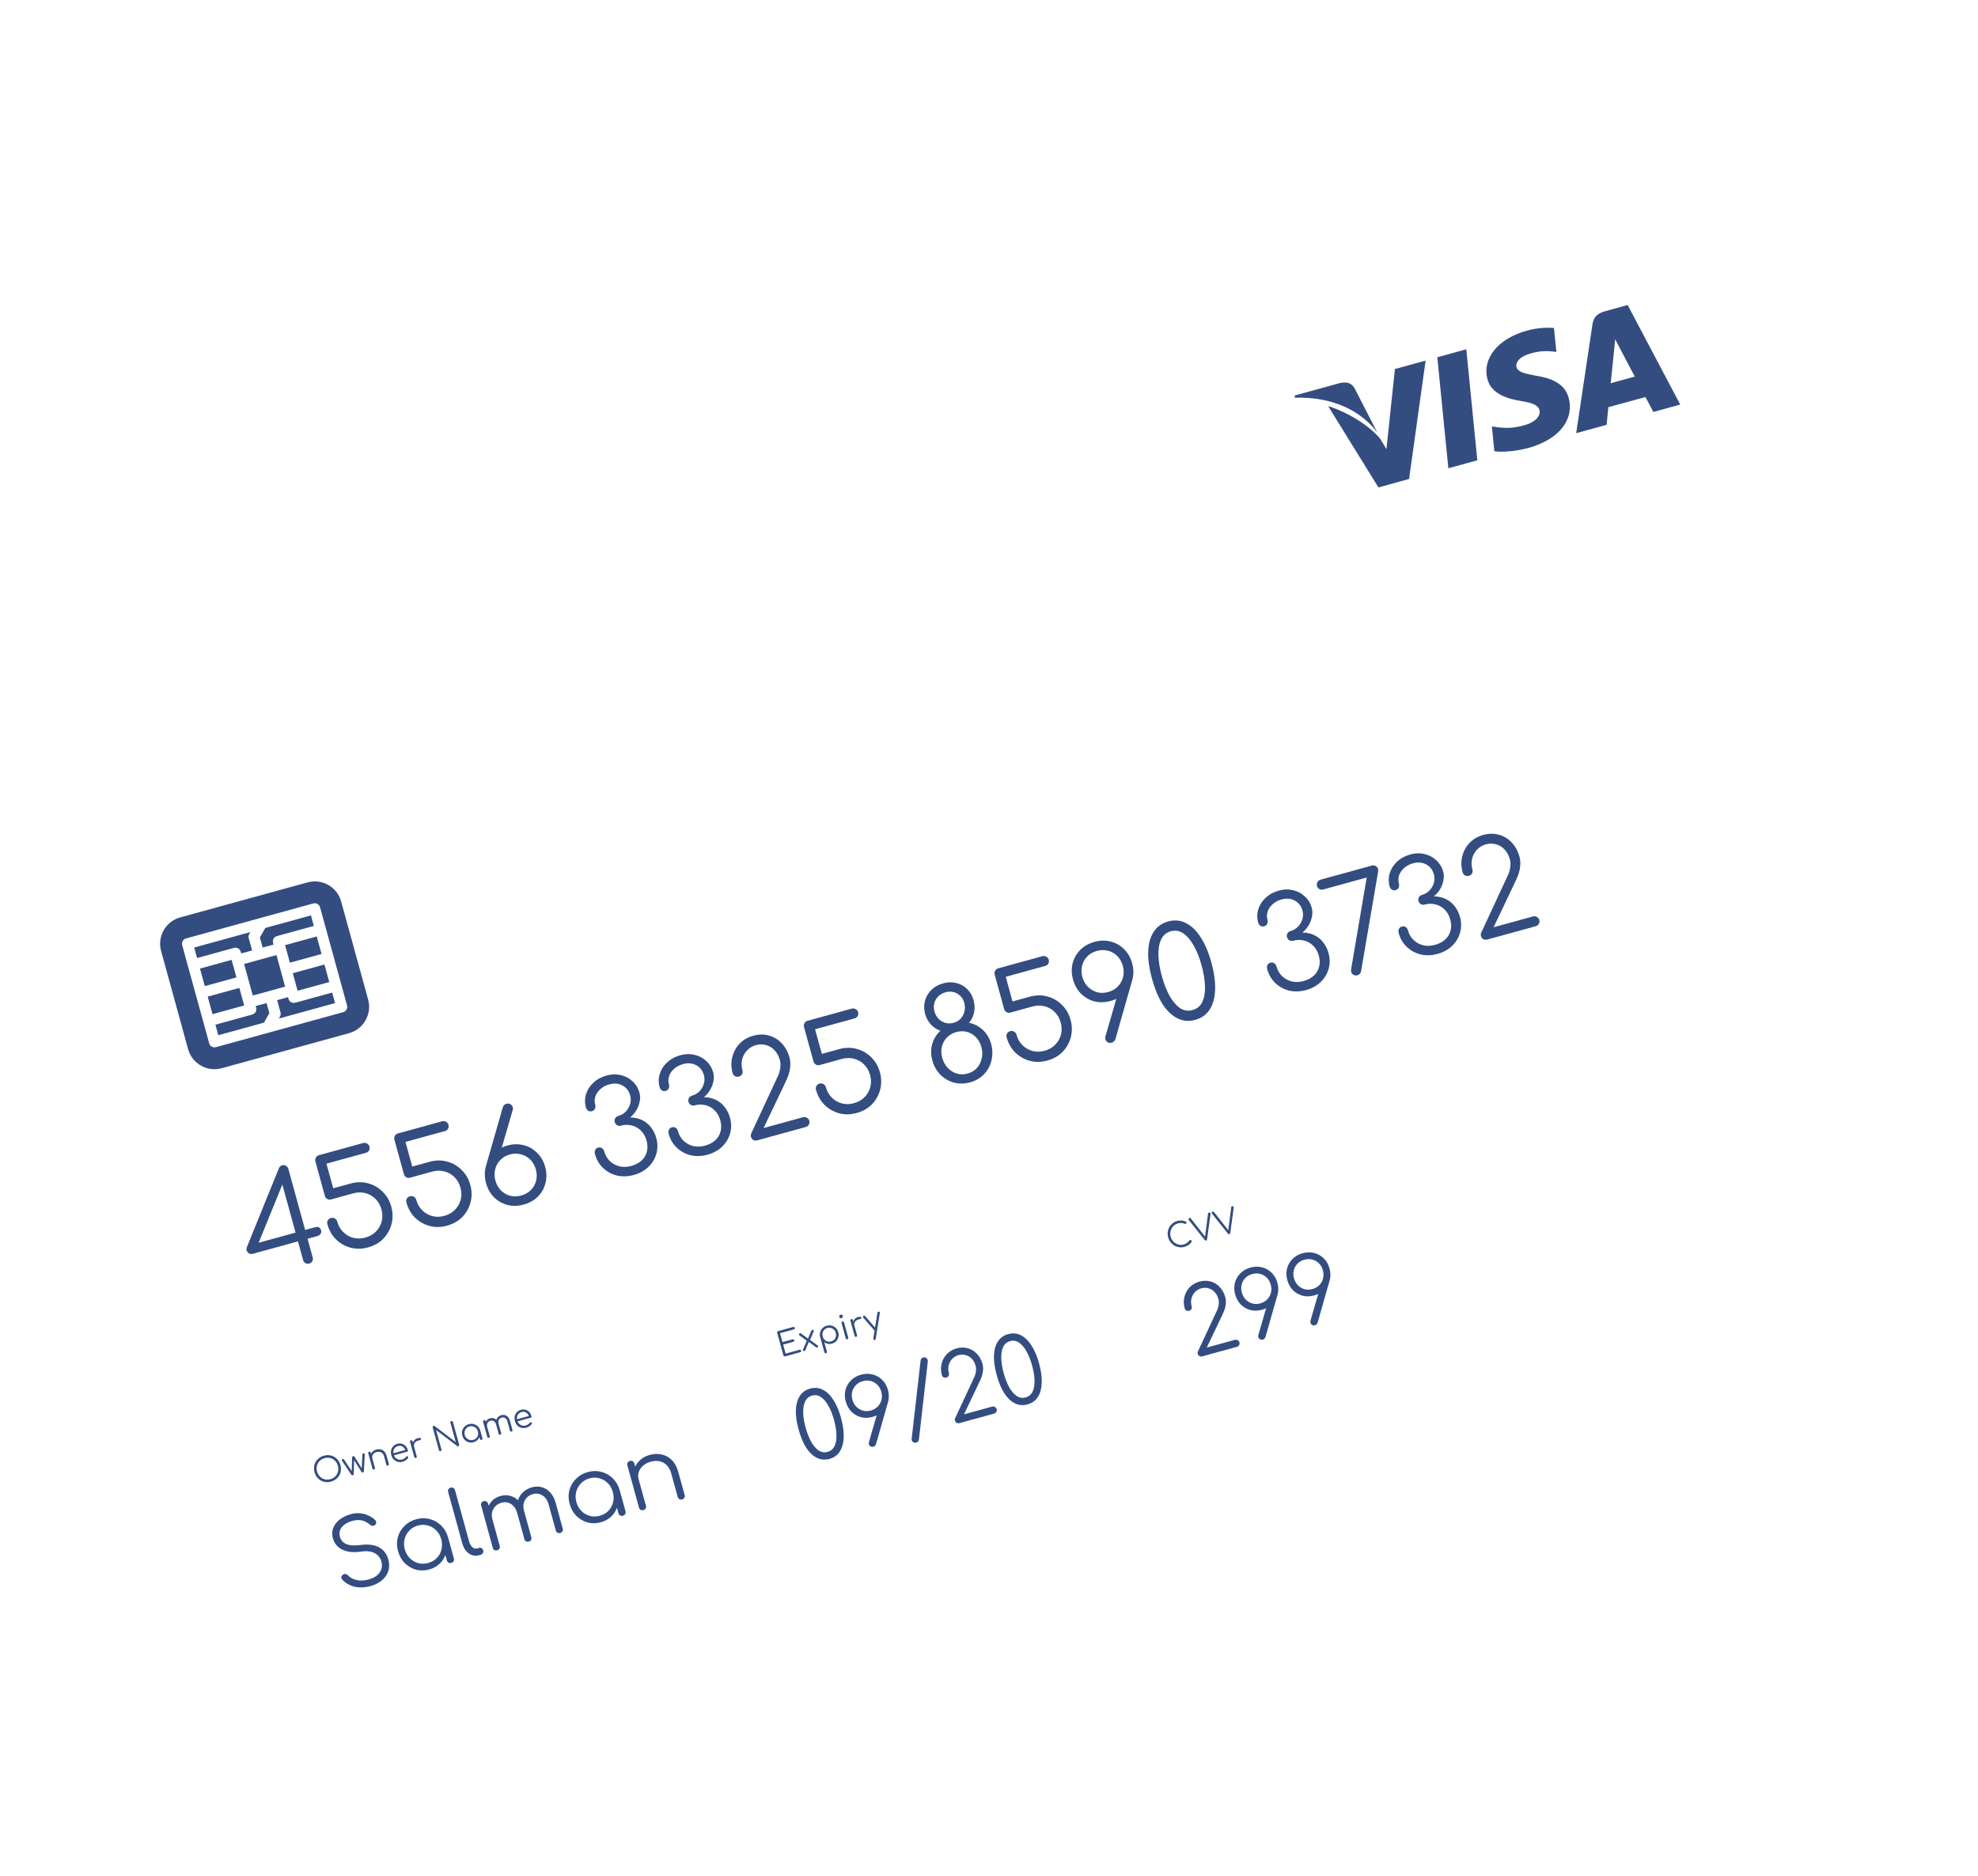 <svg width="349" height="331" viewBox="0 0 349 331" fill="none" xmlns="http://www.w3.org/2000/svg">
<g filter="url(#filter0_d_667_69)">
<path d="M-9.639 126.789C-12.6 116.025 -6.25 104.893 4.543 101.924L290.125 23.375C300.918 20.407 312.068 26.726 315.029 37.49L360.165 201.595C363.126 212.359 356.777 223.491 345.984 226.46L60.401 305.009C49.608 307.977 38.458 301.658 35.498 290.894L-9.639 126.789Z" fill="white"/>
<path d="M253.599 61.031L255.548 80.619L260.66 79.213L258.714 59.624L253.599 61.031Z" fill="#334D81"/>
<path d="M246.121 63.11L244.623 77.246L243.559 75.467C241.933 73.417 238.213 70.855 234.343 69.659L243.213 84.001L248.621 82.504L251.536 61.616L246.121 63.11Z" fill="#334D81"/>
<path d="M239.007 66.507C238.396 65.449 237.442 65.346 236.361 65.6L228.435 67.78L228.471 68.17C235.05 67.966 240.121 70.439 243.004 74.297L239.007 66.507Z" fill="#334D81"/>
<path d="M270.062 60.36C271.728 59.874 273.04 59.905 274.086 60.024L274.607 60.113L274.183 55.868C273.066 55.768 271.367 55.798 269.387 56.343C264.335 57.732 261.472 61.249 262.445 64.893C263.151 67.589 266.133 68.383 268.32 68.745C270.565 69.115 271.393 69.515 271.61 70.337C271.938 71.594 270.524 72.601 269.055 73.005C267.007 73.568 265.842 73.585 263.971 73.349L263.23 73.231L263.663 77.617C265.003 77.811 267.335 77.653 269.633 77.046C275.008 75.568 277.81 72.1 276.779 68.204C276.216 66.072 274.406 64.825 271.085 64.307C269.058 63.93 267.806 63.654 267.575 62.775C267.361 61.998 268.061 60.911 270.062 60.36Z" fill="#334D81"/>
<path d="M287.182 51.816L283.232 52.903C282.005 53.24 281.184 53.824 280.98 55.192L278.105 74.425L283.474 72.949C283.474 72.949 283.716 70.402 283.775 69.843C284.363 69.681 289.582 68.254 290.325 68.05C290.657 68.661 291.719 70.681 291.719 70.681L296.462 69.376L287.182 51.816ZM284.194 65.609C284.319 64.419 284.792 59.82 284.792 59.82C284.779 59.879 284.912 58.623 284.982 57.846L285.77 59.365C285.77 59.365 287.979 63.562 288.441 64.441L284.194 65.609Z" fill="#334D81"/>
<path d="M54.54 220.945C54.317 221.006 54.102 220.977 53.894 220.86C53.687 220.742 53.548 220.557 53.479 220.306L52.576 217.024L44.615 219.213C44.378 219.279 44.157 219.26 43.954 219.157C43.761 219.035 43.621 218.875 43.534 218.676C43.462 218.473 43.469 218.264 43.554 218.05L49.2 204.14C49.246 204.016 49.312 203.91 49.4 203.823C49.498 203.716 49.636 203.638 49.814 203.59C50.051 203.524 50.268 203.56 50.465 203.697C50.673 203.814 50.812 203.999 50.881 204.25L53.839 215.006L55.596 214.523C55.833 214.458 56.05 214.462 56.245 214.535C56.441 214.609 56.579 214.793 56.66 215.089C56.713 215.281 56.681 215.481 56.562 215.689C56.44 215.881 56.26 216.01 56.023 216.076L54.266 216.559L55.169 219.841C55.238 220.092 55.214 220.322 55.095 220.529C54.977 220.737 54.792 220.875 54.54 220.945ZM45.305 218.069L44.811 217.49L52.149 215.471L49.532 205.957L50.105 206.3L45.305 218.069Z" fill="#334D81"/>
<path d="M64.939 218.084C63.872 218.378 62.848 218.397 61.869 218.141C60.886 217.871 60.026 217.384 59.29 216.68C58.565 215.957 58.056 215.063 57.764 213.999C57.694 213.747 57.719 213.518 57.837 213.31C57.956 213.103 58.133 212.966 58.371 212.901C58.623 212.832 58.853 212.856 59.06 212.974C59.283 213.088 59.429 213.27 59.498 213.521C59.702 214.261 60.055 214.879 60.559 215.377C61.062 215.874 61.65 216.214 62.322 216.395C63.008 216.572 63.722 216.558 64.463 216.354C65.204 216.15 65.825 215.797 66.324 215.294C66.824 214.791 67.163 214.196 67.341 213.511C67.519 212.826 67.507 212.114 67.303 211.375C67.1 210.635 66.747 210.017 66.243 209.519C65.739 209.022 65.144 208.684 64.458 208.507C63.771 208.331 63.057 208.344 62.316 208.548L58.425 209.618C58.172 209.688 57.943 209.663 57.735 209.546C57.523 209.413 57.385 209.228 57.319 208.992L55.648 202.915C55.583 202.679 55.61 202.457 55.728 202.249C55.842 202.027 56.025 201.881 56.277 201.812L64.083 199.665C64.32 199.6 64.544 199.633 64.756 199.766C64.979 199.88 65.123 200.055 65.188 200.291C65.253 200.528 65.228 200.757 65.114 200.98C64.996 201.187 64.811 201.325 64.559 201.395L57.598 203.309L58.794 207.656L61.84 206.818C62.923 206.52 63.955 206.507 64.939 206.777C65.918 207.032 66.77 207.522 67.495 208.245C68.231 208.949 68.745 209.833 69.038 210.898C69.331 211.962 69.343 212.992 69.075 213.989C68.817 214.966 68.335 215.822 67.629 216.557C66.918 217.278 66.021 217.787 64.939 218.084Z" fill="#334D81"/>
<path d="M78.881 214.249C77.814 214.543 76.79 214.562 75.811 214.307C74.828 214.036 73.968 213.549 73.232 212.845C72.507 212.122 71.998 211.228 71.706 210.164C71.636 209.912 71.661 209.683 71.779 209.476C71.898 209.268 72.075 209.132 72.313 209.067C72.565 208.997 72.795 209.021 73.002 209.139C73.225 209.253 73.371 209.435 73.44 209.687C73.643 210.426 73.997 211.044 74.501 211.542C75.004 212.04 75.592 212.379 76.263 212.56C76.95 212.737 77.664 212.724 78.405 212.52C79.146 212.316 79.767 211.962 80.266 211.459C80.766 210.956 81.105 210.362 81.283 209.677C81.461 208.991 81.449 208.279 81.245 207.54C81.042 206.801 80.689 206.182 80.185 205.685C79.681 205.187 79.086 204.85 78.4 204.673C77.713 204.496 76.999 204.509 76.258 204.713L72.366 205.784C72.114 205.853 71.885 205.829 71.677 205.711C71.465 205.578 71.326 205.394 71.261 205.157L69.59 199.081C69.525 198.844 69.552 198.622 69.67 198.414C69.784 198.192 69.967 198.046 70.219 197.977L78.025 195.83C78.262 195.765 78.486 195.799 78.698 195.931C78.921 196.045 79.065 196.22 79.13 196.457C79.195 196.693 79.17 196.923 79.056 197.145C78.938 197.352 78.752 197.491 78.501 197.56L71.54 199.474L72.736 203.821L75.782 202.983C76.865 202.686 77.897 202.672 78.88 202.942C79.86 203.198 80.712 203.687 81.437 204.41C82.173 205.114 82.687 205.998 82.98 207.063C83.273 208.127 83.285 209.158 83.017 210.154C82.759 211.131 82.277 211.987 81.571 212.722C80.86 213.443 79.963 213.952 78.881 214.249Z" fill="#334D81"/>
<path d="M92.423 210.525C91.415 210.802 90.457 210.827 89.549 210.6C88.637 210.357 87.844 209.908 87.168 209.251C86.508 208.589 86.04 207.756 85.763 206.751C85.491 205.76 85.469 204.812 85.698 203.906C85.938 202.981 86.39 202.189 87.054 201.529C87.714 200.855 88.547 200.379 89.556 200.101C90.549 199.828 91.501 199.813 92.413 200.055C93.321 200.282 94.107 200.734 94.771 201.41C95.447 202.067 95.92 202.891 96.193 203.882C96.469 204.887 96.486 205.845 96.241 206.755C96.012 207.661 95.568 208.451 94.908 209.126C94.244 209.785 93.416 210.252 92.423 210.525ZM91.961 208.934C92.643 208.747 93.208 208.424 93.656 207.967C94.12 207.506 94.432 206.959 94.593 206.326C94.753 205.693 94.738 205.029 94.547 204.335C94.356 203.64 94.029 203.061 93.568 202.6C93.106 202.139 92.558 201.828 91.924 201.669C91.301 201.49 90.648 201.495 89.966 201.682C89.284 201.87 88.721 202.2 88.277 202.672C87.829 203.129 87.524 203.674 87.364 204.307C87.203 204.939 87.218 205.603 87.409 206.298C87.6 206.993 87.927 207.571 88.388 208.032C88.85 208.494 89.391 208.806 90.01 208.97C90.629 209.134 91.279 209.122 91.961 208.934ZM85.682 203.934L88.698 193.419C88.806 193.056 89.022 192.829 89.349 192.739C89.571 192.678 89.782 192.692 89.982 192.78C90.181 192.868 90.325 193.012 90.411 193.211C90.513 193.405 90.53 193.615 90.465 193.84L88.436 200.815L85.682 203.934Z" fill="#334D81"/>
<path d="M111.846 205.302C110.808 205.587 109.813 205.622 108.861 205.407C107.919 205.173 107.104 204.73 106.414 204.076C105.724 203.423 105.243 202.601 104.97 201.611C104.901 201.359 104.916 201.125 105.016 200.907C105.115 200.688 105.291 200.545 105.543 200.475C105.795 200.406 106.019 200.44 106.217 200.576C106.414 200.713 106.547 200.907 106.616 201.158C106.803 201.838 107.135 202.407 107.611 202.864C108.084 203.307 108.647 203.613 109.299 203.784C109.963 203.935 110.643 203.915 111.34 203.723C112.496 203.405 113.313 202.839 113.791 202.024C114.264 201.194 114.36 200.269 114.08 199.248C113.88 198.524 113.552 197.938 113.094 197.492C112.632 197.03 112.094 196.725 111.479 196.576C110.86 196.413 110.217 196.422 109.55 196.606C109.312 196.671 109.09 196.645 108.882 196.527C108.674 196.409 108.536 196.225 108.467 195.973C108.402 195.737 108.428 195.515 108.547 195.307C108.665 195.1 108.843 194.964 109.08 194.898C109.599 194.756 110.039 194.499 110.399 194.13C110.771 193.741 111.031 193.296 111.18 192.794C111.329 192.292 111.332 191.782 111.19 191.264C110.975 190.481 110.529 189.904 109.853 189.533C109.173 189.148 108.388 189.077 107.498 189.322C106.876 189.493 106.354 189.772 105.934 190.158C105.51 190.529 105.214 190.96 105.046 191.451C104.889 191.924 104.882 192.419 105.024 192.936C105.093 193.188 105.071 193.425 104.956 193.647C104.853 193.85 104.683 193.985 104.445 194.05C104.193 194.119 103.971 194.093 103.778 193.971C103.581 193.834 103.45 193.648 103.385 193.411C103.161 192.598 103.167 191.809 103.403 191.044C103.65 190.261 104.086 189.584 104.711 189.015C105.332 188.431 106.116 188.008 107.065 187.747C107.925 187.511 108.749 187.491 109.537 187.688C110.335 187.866 111.026 188.232 111.609 188.788C112.203 189.324 112.612 189.999 112.836 190.812C112.974 191.315 112.982 191.837 112.86 192.38C112.753 192.918 112.552 193.434 112.258 193.929C111.959 194.409 111.601 194.817 111.184 195.155C112.001 195.168 112.724 195.335 113.354 195.655C113.985 195.975 114.504 196.412 114.912 196.968C115.316 197.509 115.609 198.112 115.792 198.777C116.06 199.753 116.063 200.691 115.8 201.59C115.548 202.471 115.075 203.245 114.382 203.912C113.684 204.566 112.839 205.029 111.846 205.302Z" fill="#334D81"/>
<path d="M124.854 201.724C123.816 202.009 122.821 202.045 121.869 201.829C120.927 201.595 120.112 201.152 119.422 200.499C118.732 199.845 118.251 199.024 117.978 198.033C117.909 197.782 117.924 197.547 118.024 197.329C118.123 197.11 118.299 196.967 118.551 196.897C118.803 196.828 119.028 196.862 119.225 196.998C119.422 197.135 119.555 197.329 119.624 197.58C119.811 198.26 120.143 198.829 120.619 199.287C121.092 199.729 121.655 200.036 122.307 200.206C122.971 200.357 123.651 200.337 124.348 200.146C125.504 199.827 126.321 199.261 126.799 198.446C127.272 197.616 127.368 196.691 127.088 195.671C126.889 194.946 126.56 194.361 126.102 193.914C125.641 193.452 125.102 193.147 124.487 192.998C123.868 192.835 123.225 192.845 122.558 193.028C122.321 193.093 122.098 193.067 121.89 192.949C121.682 192.831 121.544 192.647 121.475 192.396C121.41 192.159 121.436 191.937 121.555 191.73C121.673 191.522 121.851 191.386 122.088 191.32C122.607 191.178 123.047 190.922 123.408 190.552C123.779 190.163 124.039 189.718 124.188 189.216C124.337 188.714 124.34 188.204 124.198 187.687C123.983 186.903 123.537 186.326 122.861 185.955C122.181 185.57 121.396 185.499 120.506 185.744C119.884 185.915 119.362 186.194 118.942 186.58C118.518 186.951 118.222 187.382 118.054 187.874C117.897 188.346 117.89 188.841 118.032 189.359C118.101 189.61 118.079 189.847 117.965 190.069C117.861 190.272 117.691 190.407 117.453 190.472C117.201 190.541 116.979 190.515 116.786 190.393C116.589 190.257 116.458 190.07 116.393 189.833C116.169 189.02 116.175 188.231 116.412 187.467C116.658 186.683 117.094 186.007 117.719 185.437C118.34 184.853 119.125 184.43 120.073 184.169C120.933 183.933 121.757 183.913 122.545 184.11C123.343 184.288 124.034 184.654 124.617 185.21C125.211 185.746 125.62 186.421 125.844 187.234C125.982 187.737 125.99 188.259 125.868 188.802C125.761 189.34 125.56 189.856 125.266 190.351C124.967 190.831 124.609 191.239 124.192 191.577C125.009 191.591 125.732 191.757 126.363 192.077C126.993 192.397 127.512 192.834 127.92 193.39C128.324 193.931 128.617 194.534 128.8 195.2C129.068 196.175 129.071 197.113 128.808 198.012C128.556 198.893 128.083 199.667 127.39 200.335C126.693 200.988 125.847 201.451 124.854 201.724Z" fill="#334D81"/>
<path d="M133.606 199.197C133.369 199.263 133.139 199.238 132.917 199.125C132.709 199.007 132.57 198.822 132.501 198.571C132.44 198.349 132.467 198.127 132.581 197.905L137.135 188.112C137.396 187.611 137.571 187.086 137.659 186.537C137.743 185.973 137.726 185.477 137.608 185.048C137.417 184.353 137.107 183.778 136.679 183.323C136.266 182.864 135.767 182.556 135.181 182.399C134.607 182.223 134.001 182.223 133.363 182.399C132.741 182.57 132.214 182.889 131.785 183.357C131.366 183.807 131.082 184.338 130.932 184.952C130.797 185.562 130.821 186.199 131.004 186.864C131.069 187.101 131.042 187.323 130.924 187.53C130.805 187.738 130.62 187.876 130.368 187.946C130.131 188.011 129.901 187.987 129.678 187.873C129.47 187.755 129.334 187.578 129.269 187.341C128.997 186.351 128.975 185.403 129.204 184.497C129.433 183.591 129.863 182.805 130.493 182.138C131.138 181.468 131.942 181 132.906 180.735C133.869 180.47 134.783 180.457 135.646 180.697C136.524 180.933 137.278 181.385 137.909 182.055C138.554 182.72 139.018 183.563 139.298 184.583C139.432 185.071 139.479 185.559 139.438 186.047C139.412 186.532 139.322 187.018 139.169 187.505C139.012 187.978 138.826 188.434 138.613 188.875L134.732 197.027L141.692 195.113C141.929 195.047 142.154 195.081 142.366 195.214C142.592 195.342 142.736 195.517 142.797 195.739C142.866 195.99 142.834 196.222 142.701 196.433C142.583 196.641 142.405 196.777 142.168 196.843L133.606 199.197Z" fill="#334D81"/>
<path d="M151.153 194.371C150.086 194.665 149.062 194.684 148.083 194.428C147.1 194.158 146.24 193.671 145.504 192.967C144.779 192.244 144.27 191.35 143.977 190.286C143.908 190.034 143.933 189.805 144.051 189.597C144.17 189.39 144.347 189.253 144.585 189.188C144.837 189.119 145.067 189.143 145.274 189.261C145.497 189.375 145.643 189.557 145.712 189.808C145.915 190.548 146.269 191.166 146.772 191.664C147.276 192.161 147.864 192.501 148.535 192.682C149.222 192.859 149.936 192.845 150.677 192.641C151.418 192.437 152.039 192.084 152.538 191.581C153.038 191.078 153.377 190.483 153.555 189.798C153.733 189.113 153.721 188.401 153.517 187.662C153.314 186.922 152.961 186.304 152.457 185.806C151.953 185.309 151.358 184.971 150.672 184.794C149.985 184.617 149.271 184.631 148.53 184.835L144.638 185.905C144.386 185.975 144.156 185.95 143.949 185.833C143.737 185.7 143.598 185.515 143.533 185.279L141.862 179.202C141.797 178.966 141.823 178.744 141.942 178.536C142.056 178.314 142.239 178.168 142.491 178.099L150.297 175.952C150.534 175.887 150.758 175.92 150.97 176.053C151.193 176.167 151.337 176.342 151.402 176.578C151.467 176.815 151.442 177.044 151.328 177.266C151.21 177.474 151.024 177.612 150.772 177.682L143.812 179.596L145.008 183.943L148.054 183.105C149.136 182.807 150.169 182.794 151.152 183.064C152.132 183.319 152.984 183.809 153.709 184.532C154.445 185.236 154.959 186.12 155.252 187.185C155.545 188.249 155.557 189.279 155.289 190.276C155.031 191.253 154.549 192.109 153.843 192.844C153.132 193.565 152.235 194.073 151.153 194.371Z" fill="#334D81"/>
<path d="M171.167 188.962C170.174 189.235 169.221 189.25 168.31 189.008C167.394 188.751 166.596 188.287 165.917 187.615C165.253 186.939 164.782 186.098 164.506 185.093C164.237 184.117 164.22 183.183 164.453 182.292C164.701 181.397 165.157 180.619 165.821 179.96C166.485 179.3 167.313 178.834 168.306 178.56C169.3 178.287 170.25 178.264 171.158 178.492C172.066 178.719 172.847 179.156 173.504 179.803C174.16 180.449 174.622 181.26 174.891 182.236C175.152 183.246 175.163 184.213 174.923 185.138C174.698 186.058 174.258 186.863 173.602 187.552C172.957 188.223 172.146 188.693 171.167 188.962ZM170.74 187.409C171.392 187.23 171.933 186.906 172.363 186.438C172.788 185.955 173.072 185.392 173.214 184.749C173.37 184.101 173.351 183.423 173.156 182.713C172.969 182.033 172.654 181.468 172.211 181.017C171.764 180.552 171.239 180.235 170.634 180.067C170.03 179.899 169.394 179.907 168.727 180.091C168.06 180.274 167.51 180.593 167.076 181.046C166.643 181.499 166.346 182.042 166.185 182.675C166.035 183.288 166.053 183.935 166.24 184.615C166.435 185.325 166.759 185.92 167.21 186.4C167.661 186.881 168.192 187.219 168.805 187.417C169.428 187.595 170.073 187.593 170.74 187.409ZM168.685 179.935C167.869 180.16 167.084 180.177 166.33 179.987C165.577 179.796 164.927 179.434 164.381 178.9C163.836 178.367 163.451 177.693 163.228 176.88C163.012 176.096 163.002 175.336 163.198 174.598C163.394 173.86 163.767 173.217 164.318 172.668C164.868 172.119 165.551 171.732 166.367 171.508C167.178 171.269 167.96 171.245 168.714 171.435C169.464 171.61 170.114 171.972 170.664 172.521C171.209 173.055 171.584 173.723 171.789 174.525C172.013 175.338 172.019 176.116 171.809 176.858C171.613 177.595 171.24 178.239 170.689 178.788C170.153 179.333 169.485 179.715 168.685 179.935ZM168.276 178.45C168.765 178.315 169.17 178.076 169.49 177.734C169.821 177.372 170.049 176.952 170.172 176.473C170.291 175.979 170.28 175.473 170.137 174.956C170.014 174.449 169.781 174.036 169.438 173.717C169.106 173.379 168.709 173.154 168.248 173.042C167.786 172.93 167.304 172.944 166.8 173.083C166.044 173.291 165.483 173.715 165.117 174.357C164.762 174.979 164.679 175.662 164.867 176.405C165.068 177.193 165.493 177.784 166.144 178.177C166.794 178.571 167.505 178.662 168.276 178.45Z" fill="#334D81"/>
<path d="M184.792 185.119C183.724 185.412 182.701 185.432 181.722 185.176C180.738 184.906 179.879 184.419 179.143 183.714C178.418 182.992 177.909 182.098 177.616 181.033C177.547 180.782 177.572 180.553 177.69 180.345C177.808 180.138 177.986 180.001 178.223 179.936C178.475 179.867 178.705 179.891 178.913 180.009C179.136 180.122 179.281 180.305 179.351 180.556C179.554 181.295 179.907 181.914 180.411 182.411C180.915 182.909 181.502 183.248 182.174 183.429C182.861 183.606 183.575 183.593 184.316 183.389C185.057 183.185 185.677 182.832 186.177 182.329C186.676 181.825 187.015 181.231 187.194 180.546C187.372 179.861 187.359 179.149 187.156 178.409C186.953 177.67 186.599 177.052 186.096 176.554C185.592 176.056 184.997 175.719 184.31 175.542C183.624 175.365 182.91 175.379 182.169 175.583L178.277 176.653C178.025 176.722 177.795 176.698 177.587 176.58C177.375 176.448 177.237 176.263 177.172 176.027L175.501 169.95C175.435 169.713 175.462 169.491 175.58 169.284C175.695 169.062 175.878 168.916 176.13 168.846L183.935 166.7C184.172 166.634 184.397 166.668 184.609 166.801C184.832 166.914 184.975 167.089 185.04 167.326C185.105 167.563 185.081 167.792 184.967 168.014C184.848 168.222 184.663 168.36 184.411 168.429L177.451 170.344L178.646 174.691L181.693 173.853C182.775 173.555 183.808 173.541 184.791 173.812C185.77 174.067 186.622 174.556 187.348 175.279C188.083 175.983 188.598 176.868 188.891 177.932C189.183 178.997 189.196 180.027 188.927 181.023C188.67 182.001 188.188 182.857 187.481 183.592C186.77 184.312 185.874 184.821 184.792 185.119Z" fill="#334D81"/>
<path d="M193.096 164.18C194.104 163.903 195.064 163.885 195.976 164.127C196.884 164.355 197.668 164.799 198.328 165.46C199.003 166.118 199.479 166.949 199.755 167.954C200.028 168.945 200.044 169.903 199.804 170.827C199.575 171.733 199.13 172.523 198.471 173.198C197.807 173.858 196.971 174.326 195.963 174.603C194.955 174.881 193.997 174.906 193.089 174.678C192.192 174.432 191.406 173.98 190.731 173.323C190.067 172.647 189.598 171.813 189.326 170.823C189.049 169.817 189.026 168.862 189.255 167.956C189.499 167.046 189.946 166.263 190.594 165.608C191.254 164.933 192.088 164.457 193.096 164.18ZM193.535 165.777C192.853 165.964 192.288 166.287 191.84 166.744C191.392 167.201 191.087 167.746 190.926 168.379C190.765 169.012 190.78 169.675 190.972 170.37C191.163 171.065 191.489 171.643 191.951 172.105C192.413 172.566 192.955 172.886 193.578 173.065C194.197 173.228 194.848 173.216 195.53 173.029C196.212 172.841 196.777 172.519 197.225 172.061C197.684 171.585 197.994 171.031 198.155 170.398C198.316 169.766 198.301 169.102 198.11 168.407C197.919 167.712 197.592 167.134 197.13 166.672C196.669 166.211 196.121 165.9 195.487 165.741C194.868 165.577 194.217 165.589 193.535 165.777ZM199.814 170.777L196.82 181.286C196.698 181.653 196.481 181.88 196.17 181.965C195.933 182.031 195.714 182.019 195.515 181.931C195.33 181.839 195.187 181.695 195.085 181.5C194.999 181.302 194.986 181.082 195.048 180.843L197.06 173.896L199.814 170.777Z" fill="#334D81"/>
<path d="M210.877 177.944C209.78 178.246 208.743 178.157 207.767 177.678C206.79 177.2 205.917 176.374 205.148 175.202C204.39 174.011 203.761 172.506 203.26 170.688C202.768 168.899 202.544 167.299 202.586 165.888C202.643 164.472 202.969 163.309 203.564 162.398C204.158 161.487 205.004 160.881 206.101 160.579C207.228 160.269 208.274 160.363 209.24 160.861C210.217 161.339 211.085 162.174 211.843 163.365C212.616 164.552 213.246 166.033 213.734 167.807C214.23 169.611 214.45 171.22 214.393 172.635C214.346 174.032 214.028 175.193 213.437 176.119C212.857 177.026 212.004 177.634 210.877 177.944ZM210.402 176.214C211.202 175.994 211.781 175.517 212.137 174.783C212.489 174.034 212.647 173.1 212.61 171.981C212.573 170.862 212.37 169.629 212 168.284C211.634 166.953 211.175 165.807 210.624 164.846C210.083 163.865 209.47 163.143 208.784 162.68C208.098 162.216 207.363 162.093 206.577 162.309C205.791 162.525 205.222 163.007 204.87 163.756C204.529 164.486 204.369 165.413 204.391 166.536C204.428 167.655 204.629 168.88 204.995 170.211C205.369 171.571 205.827 172.741 206.367 173.722C206.919 174.683 207.53 175.398 208.201 175.865C208.882 176.314 209.616 176.43 210.402 176.214Z" fill="#334D81"/>
<path d="M230.46 172.677C229.423 172.962 228.428 172.998 227.476 172.782C226.534 172.548 225.718 172.105 225.028 171.452C224.339 170.798 223.857 169.977 223.585 168.986C223.516 168.735 223.531 168.5 223.63 168.282C223.73 168.063 223.906 167.92 224.158 167.85C224.41 167.781 224.634 167.815 224.831 167.951C225.028 168.088 225.161 168.282 225.23 168.533C225.417 169.213 225.749 169.782 226.226 170.24C226.698 170.682 227.261 170.989 227.914 171.159C228.578 171.31 229.258 171.29 229.955 171.099C231.111 170.781 231.928 170.214 232.405 169.399C232.879 168.569 232.975 167.644 232.694 166.624C232.495 165.899 232.167 165.314 231.709 164.867C231.247 164.406 230.709 164.1 230.094 163.951C229.475 163.788 228.831 163.798 228.164 163.981C227.927 164.046 227.705 164.02 227.497 163.902C227.289 163.785 227.151 163.6 227.081 163.349C227.016 163.112 227.043 162.89 227.161 162.683C227.28 162.475 227.457 162.339 227.695 162.273C228.214 162.131 228.653 161.875 229.014 161.505C229.386 161.117 229.646 160.671 229.795 160.169C229.944 159.667 229.947 159.157 229.805 158.64C229.589 157.856 229.143 157.279 228.467 156.908C227.787 156.523 227.002 156.452 226.113 156.697C225.49 156.868 224.969 157.147 224.549 157.533C224.125 157.904 223.829 158.335 223.661 158.827C223.504 159.299 223.496 159.794 223.639 160.312C223.708 160.563 223.685 160.8 223.571 161.022C223.468 161.226 223.297 161.36 223.06 161.425C222.808 161.494 222.585 161.468 222.393 161.346C222.195 161.21 222.064 161.023 221.999 160.786C221.776 159.973 221.782 159.184 222.018 158.42C222.265 157.636 222.701 156.96 223.326 156.39C223.946 155.806 224.731 155.383 225.68 155.122C226.54 154.886 227.364 154.866 228.151 155.063C228.95 155.241 229.64 155.607 230.224 156.163C230.818 156.699 231.227 157.374 231.45 158.187C231.589 158.69 231.597 159.212 231.475 159.755C231.368 160.293 231.167 160.809 230.872 161.304C230.574 161.784 230.216 162.192 229.798 162.53C230.615 162.544 231.339 162.71 231.969 163.03C232.599 163.35 233.118 163.787 233.526 164.343C233.93 164.884 234.224 165.487 234.407 166.153C234.675 167.128 234.678 168.066 234.415 168.965C234.163 169.846 233.69 170.62 232.997 171.288C232.299 171.941 231.454 172.404 230.46 172.677Z" fill="#334D81"/>
<path d="M239.501 170.071C239.264 170.136 239.034 170.112 238.811 169.998C238.604 169.881 238.465 169.696 238.396 169.445C238.376 169.371 238.368 169.285 238.373 169.189C238.379 169.092 238.395 168.976 238.421 168.841L241.144 152.825L233.494 154.929C233.242 154.998 233.005 154.976 232.782 154.863C232.571 154.73 232.432 154.545 232.367 154.309C232.302 154.072 232.329 153.85 232.447 153.643C232.576 153.416 232.767 153.269 233.019 153.199L242.069 150.71C242.307 150.645 242.531 150.678 242.743 150.811C242.951 150.929 243.087 151.106 243.152 151.342C243.173 151.416 243.18 151.502 243.175 151.599C243.166 151.681 243.156 151.763 243.147 151.845L240.145 169.369C240.072 169.739 239.857 169.973 239.501 170.071Z" fill="#334D81"/>
<path d="M253.653 166.298C252.616 166.583 251.621 166.618 250.669 166.403C249.727 166.169 248.911 165.725 248.221 165.072C247.532 164.419 247.05 163.597 246.778 162.607C246.709 162.355 246.724 162.121 246.823 161.902C246.923 161.684 247.099 161.541 247.351 161.471C247.603 161.402 247.827 161.436 248.024 161.572C248.221 161.709 248.354 161.903 248.423 162.154C248.611 162.834 248.942 163.403 249.419 163.86C249.892 164.303 250.454 164.609 251.107 164.78C251.771 164.931 252.451 164.911 253.148 164.719C254.304 164.401 255.121 163.835 255.598 163.02C256.072 162.19 256.168 161.265 255.887 160.244C255.688 159.52 255.36 158.934 254.902 158.488C254.44 158.026 253.902 157.721 253.287 157.572C252.668 157.409 252.024 157.418 251.357 157.602C251.12 157.667 250.898 157.641 250.69 157.523C250.482 157.405 250.344 157.221 250.274 156.969C250.209 156.733 250.236 156.511 250.354 156.303C250.473 156.096 250.65 155.959 250.888 155.894C251.407 155.752 251.846 155.495 252.207 155.126C252.579 154.737 252.839 154.292 252.988 153.79C253.137 153.288 253.14 152.778 252.998 152.26C252.782 151.477 252.336 150.9 251.66 150.529C250.98 150.143 250.196 150.073 249.306 150.318C248.683 150.489 248.162 150.768 247.742 151.153C247.318 151.525 247.022 151.956 246.854 152.447C246.697 152.92 246.69 153.415 246.832 153.932C246.901 154.184 246.878 154.421 246.764 154.643C246.661 154.846 246.49 154.981 246.253 155.046C246.001 155.115 245.779 155.089 245.586 154.967C245.389 154.83 245.257 154.644 245.192 154.407C244.969 153.594 244.975 152.805 245.211 152.04C245.458 151.257 245.894 150.58 246.519 150.011C247.139 149.427 247.924 149.004 248.873 148.743C249.733 148.507 250.557 148.487 251.344 148.684C252.143 148.862 252.834 149.228 253.417 149.783C254.011 150.32 254.42 150.995 254.643 151.808C254.782 152.31 254.79 152.833 254.668 153.375C254.561 153.914 254.36 154.43 254.065 154.925C253.767 155.404 253.409 155.813 252.991 156.151C253.808 156.164 254.532 156.331 255.162 156.651C255.792 156.971 256.311 157.408 256.719 157.964C257.123 158.505 257.417 159.108 257.6 159.773C257.868 160.749 257.871 161.687 257.608 162.586C257.356 163.466 256.883 164.241 256.19 164.908C255.492 165.561 254.647 166.025 253.653 166.298Z" fill="#334D81"/>
<path d="M262.406 163.771C262.169 163.836 261.939 163.812 261.716 163.698C261.508 163.581 261.37 163.396 261.301 163.145C261.24 162.923 261.266 162.701 261.381 162.479L265.935 152.686C266.196 152.185 266.37 151.66 266.458 151.111C266.543 150.547 266.526 150.05 266.408 149.622C266.217 148.927 265.907 148.352 265.479 147.897C265.066 147.438 264.566 147.13 263.981 146.973C263.406 146.797 262.8 146.797 262.163 146.972C261.54 147.144 261.014 147.463 260.585 147.931C260.166 148.38 259.882 148.912 259.732 149.526C259.596 150.135 259.62 150.773 259.803 151.438C259.868 151.675 259.842 151.897 259.723 152.104C259.605 152.312 259.42 152.45 259.168 152.519C258.93 152.585 258.701 152.561 258.478 152.447C258.27 152.329 258.134 152.152 258.069 151.915C257.796 150.925 257.774 149.976 258.004 149.07C258.233 148.165 258.663 147.378 259.293 146.712C259.937 146.042 260.742 145.574 261.705 145.309C262.669 145.044 263.582 145.031 264.446 145.271C265.324 145.507 266.078 145.959 266.709 146.629C267.354 147.294 267.817 148.137 268.098 149.157C268.232 149.645 268.278 150.133 268.237 150.621C268.211 151.106 268.122 151.591 267.969 152.079C267.811 152.551 267.626 153.008 267.412 153.448L263.531 161.601L270.492 159.686C270.729 159.621 270.953 159.655 271.165 159.787C271.392 159.916 271.536 160.091 271.597 160.313C271.666 160.564 271.634 160.796 271.501 161.007C271.382 161.215 271.205 161.351 270.967 161.416L262.406 163.771Z" fill="#334D81"/>
<path d="M65.379 277.84C64.701 278.026 64.045 278.105 63.41 278.075C62.783 278.031 62.208 277.888 61.686 277.646C61.164 277.403 60.726 277.075 60.373 276.661C60.242 276.515 60.194 276.364 60.231 276.206C60.275 276.035 60.385 275.897 60.561 275.791C60.698 275.708 60.845 275.685 61.003 275.721C61.171 275.754 61.313 275.834 61.428 275.962C61.671 276.224 61.98 276.435 62.353 276.593C62.727 276.752 63.145 276.841 63.606 276.862C64.065 276.872 64.548 276.808 65.056 276.668C65.618 276.513 66.091 276.287 66.475 275.988C66.857 275.678 67.122 275.316 67.27 274.9C67.425 274.471 67.433 274.003 67.294 273.497C67.116 272.852 66.726 272.363 66.121 272.03C65.517 271.696 64.689 271.606 63.638 271.759C62.358 271.952 61.285 271.838 60.417 271.418C59.547 270.987 58.988 270.323 58.742 269.425C58.564 268.781 58.58 268.174 58.788 267.606C59.007 267.035 59.383 266.539 59.917 266.12C60.448 265.69 61.105 265.367 61.889 265.151C62.471 264.991 63.027 264.941 63.556 265C64.081 265.048 64.561 265.177 64.995 265.388C65.436 265.584 65.817 265.831 66.139 266.129C66.291 266.269 66.368 266.424 66.369 266.594C66.381 266.761 66.324 266.908 66.199 267.033C66.061 267.15 65.9 267.206 65.716 267.2C65.542 267.191 65.393 267.124 65.267 266.999C65.042 266.8 64.778 266.629 64.477 266.484C64.183 266.327 63.849 266.231 63.475 266.197C63.101 266.164 62.675 266.207 62.195 266.328C61.359 266.558 60.736 266.923 60.326 267.421C59.914 267.91 59.8 268.492 59.986 269.168C60.085 269.527 60.272 269.833 60.547 270.087C60.819 270.33 61.202 270.503 61.697 270.605C62.2 270.694 62.837 270.69 63.607 270.591C64.983 270.417 66.074 270.555 66.881 271.003C67.696 271.438 68.239 272.152 68.512 273.144C68.669 273.715 68.703 274.251 68.613 274.752C68.534 275.251 68.346 275.706 68.049 276.117C67.759 276.515 67.382 276.863 66.918 277.161C66.463 277.456 65.951 277.683 65.379 277.84Z" fill="#334D81"/>
<path d="M75.731 274.907C74.915 275.132 74.133 275.143 73.382 274.94C72.629 274.727 71.97 274.34 71.406 273.78C70.852 273.216 70.46 272.518 70.231 271.683C69.999 270.838 69.981 270.031 70.18 269.261C70.388 268.488 70.774 267.819 71.337 267.256C71.896 266.681 72.594 266.279 73.431 266.049C74.268 265.819 75.068 265.809 75.832 266.019C76.604 266.216 77.272 266.594 77.836 267.155C78.411 267.712 78.82 268.412 79.062 269.254L78.675 269.77C78.884 270.53 78.892 271.266 78.701 271.978C78.517 272.676 78.167 273.289 77.652 273.817C77.144 274.331 76.504 274.695 75.731 274.907ZM75.553 273.764C76.167 273.595 76.673 273.302 77.071 272.886C77.48 272.467 77.754 271.971 77.893 271.399C78.039 270.814 78.027 270.209 77.855 269.586C77.681 268.953 77.383 268.427 76.96 268.009C76.548 267.589 76.06 267.303 75.494 267.151C74.936 266.987 74.35 266.989 73.736 267.158C73.132 267.324 72.628 267.622 72.222 268.051C71.813 268.471 71.534 268.968 71.385 269.543C71.236 270.118 71.248 270.722 71.422 271.356C71.594 271.979 71.892 272.504 72.317 272.933C72.74 273.35 73.234 273.635 73.799 273.786C74.365 273.937 74.949 273.93 75.553 273.764ZM79.632 273.749C79.452 273.799 79.29 273.787 79.144 273.713C78.996 273.629 78.897 273.497 78.847 273.318L78.102 270.609L78.06 269.274L79.062 269.254L80.086 272.977C80.136 273.156 80.118 273.32 80.034 273.468C79.946 273.606 79.812 273.7 79.632 273.749Z" fill="#334D81"/>
<path d="M84.505 272.409C84.081 272.525 83.668 272.514 83.266 272.375C82.873 272.233 82.525 271.982 82.221 271.623C81.928 271.26 81.707 270.81 81.559 270.271L79.076 261.242C79.026 261.062 79.04 260.905 79.117 260.771C79.201 260.622 79.334 260.524 79.514 260.474C79.694 260.424 79.853 260.443 79.99 260.53C80.136 260.604 80.234 260.73 80.283 260.91L82.766 269.939C82.891 270.393 83.083 270.738 83.341 270.974C83.611 271.207 83.888 271.284 84.174 271.205L84.571 271.096C84.73 271.052 84.873 271.075 85 271.165C85.124 271.245 85.211 271.374 85.261 271.554C85.31 271.733 85.282 271.9 85.176 272.054C85.078 272.195 84.923 272.294 84.712 272.352L84.505 272.409Z" fill="#334D81"/>
<path d="M98.852 268.463C98.672 268.512 98.509 268.5 98.364 268.427C98.215 268.343 98.116 268.211 98.067 268.031L96.812 263.469C96.606 262.719 96.247 262.182 95.736 261.857C95.222 261.521 94.658 261.437 94.044 261.606C93.388 261.787 92.909 262.157 92.607 262.717C92.313 263.264 92.272 263.9 92.483 264.626L91.387 264.927C91.203 264.217 91.185 263.551 91.333 262.931C91.482 262.311 91.775 261.782 92.212 261.343C92.65 260.905 93.197 260.596 93.853 260.415C94.478 260.243 95.069 260.239 95.627 260.404C96.196 260.566 96.686 260.88 97.099 261.345C97.523 261.808 97.835 262.404 98.035 263.133L99.29 267.695C99.339 267.874 99.322 268.038 99.237 268.187C99.16 268.321 99.032 268.413 98.852 268.463ZM87.733 271.521C87.542 271.574 87.374 271.563 87.229 271.489C87.091 271.402 86.997 271.269 86.948 271.09L84.9 263.644C84.851 263.465 84.863 263.302 84.937 263.157C85.022 263.009 85.159 262.908 85.35 262.856C85.53 262.807 85.689 262.825 85.826 262.912C85.975 262.996 86.074 263.128 86.123 263.308L88.171 270.753C88.22 270.933 88.203 271.097 88.118 271.245C88.041 271.379 87.913 271.472 87.733 271.521ZM93.308 269.988C93.128 270.037 92.966 270.025 92.82 269.952C92.671 269.867 92.573 269.736 92.523 269.556L91.268 264.994C91.062 264.244 90.704 263.707 90.193 263.381C89.679 263.046 89.115 262.962 88.501 263.131C87.844 263.312 87.364 263.677 87.059 264.226C86.752 264.765 86.692 265.378 86.881 266.064L86.008 266.304C85.843 265.623 85.827 264.985 85.96 264.392C86.101 263.785 86.374 263.267 86.78 262.838C87.186 262.408 87.696 262.109 88.31 261.94C88.934 261.768 89.526 261.764 90.084 261.929C90.652 262.091 91.143 262.404 91.556 262.87C91.979 263.333 92.291 263.929 92.492 264.657L93.746 269.22C93.796 269.399 93.778 269.563 93.694 269.711C93.617 269.846 93.488 269.938 93.308 269.988Z" fill="#334D81"/>
<path d="M106.01 266.579C105.194 266.804 104.411 266.814 103.661 266.612C102.907 266.399 102.249 266.012 101.684 265.452C101.131 264.888 100.739 264.189 100.51 263.355C100.277 262.51 100.26 261.703 100.459 260.933C100.667 260.159 101.053 259.491 101.616 258.927C102.175 258.353 102.873 257.951 103.71 257.721C104.546 257.491 105.347 257.481 106.111 257.691C106.882 257.888 107.55 258.266 108.115 258.827C108.689 259.384 109.098 260.084 109.341 260.926L108.953 261.442C109.163 262.202 109.171 262.938 108.98 263.65C108.796 264.348 108.446 264.961 107.931 265.489C107.423 266.003 106.783 266.367 106.01 266.579ZM105.832 265.436C106.446 265.267 106.952 264.974 107.35 264.558C107.759 264.139 108.033 263.643 108.171 263.071C108.318 262.485 108.305 261.881 108.134 261.258C107.96 260.624 107.661 260.099 107.239 259.681C106.827 259.26 106.338 258.975 105.773 258.823C105.215 258.659 104.629 258.661 104.015 258.83C103.411 258.996 102.907 259.294 102.501 259.723C102.092 260.142 101.813 260.64 101.664 261.214C101.514 261.789 101.527 262.394 101.701 263.027C101.872 263.651 102.171 264.176 102.596 264.605C103.019 265.022 103.513 265.307 104.078 265.458C104.644 265.609 105.228 265.602 105.832 265.436ZM109.911 265.421C109.731 265.471 109.568 265.459 109.423 265.385C109.274 265.301 109.176 265.169 109.126 264.989L108.381 262.281L108.339 260.946L109.341 260.926L110.365 264.649C110.415 264.828 110.397 264.992 110.312 265.14C110.225 265.278 110.091 265.372 109.911 265.421Z" fill="#334D81"/>
<path d="M120.359 262.547C120.179 262.597 120.015 262.58 119.866 262.495C119.718 262.411 119.62 262.285 119.574 262.116L118.441 257.997C118.261 257.342 117.986 256.839 117.616 256.486C117.256 256.131 116.83 255.907 116.338 255.815C115.856 255.721 115.345 255.748 114.805 255.896C114.286 256.039 113.842 256.269 113.474 256.586C113.116 256.9 112.864 257.265 112.716 257.68C112.568 258.096 112.555 258.526 112.677 258.969L111.804 259.209C111.642 258.538 111.659 257.897 111.856 257.287C112.049 256.665 112.386 256.13 112.866 255.68C113.343 255.219 113.926 254.894 114.614 254.705C115.366 254.498 116.082 254.471 116.762 254.625C117.439 254.768 118.03 255.094 118.534 255.603C119.049 256.109 119.426 256.795 119.664 257.661L120.797 261.779C120.844 261.948 120.824 262.107 120.74 262.255C120.655 262.403 120.528 262.501 120.359 262.547ZM113.529 264.426C113.338 264.478 113.17 264.468 113.025 264.394C112.887 264.307 112.793 264.174 112.744 263.994L110.696 256.549C110.644 256.359 110.656 256.197 110.733 256.062C110.817 255.914 110.955 255.813 111.146 255.761C111.326 255.711 111.485 255.73 111.622 255.817C111.768 255.891 111.867 256.023 111.919 256.213L113.967 263.658C114.016 263.838 113.999 264.001 113.914 264.15C113.837 264.284 113.709 264.376 113.529 264.426Z" fill="#334D81"/>
<path d="M58.41 259.405C58.078 259.496 57.758 259.523 57.448 259.485C57.139 259.448 56.852 259.355 56.59 259.206C56.332 259.056 56.107 258.858 55.916 258.612C55.729 258.365 55.59 258.076 55.499 257.746C55.41 257.419 55.382 257.101 55.416 256.793C55.454 256.484 55.546 256.199 55.691 255.938C55.841 255.676 56.039 255.45 56.286 255.26C56.533 255.069 56.822 254.928 57.154 254.837C57.481 254.747 57.8 254.72 58.11 254.758C58.42 254.795 58.706 254.888 58.968 255.037C59.23 255.186 59.455 255.384 59.642 255.631C59.832 255.877 59.973 256.163 60.063 256.49C60.154 256.821 60.18 257.141 60.142 257.45C60.108 257.758 60.016 258.043 59.867 258.305C59.717 258.567 59.519 258.793 59.272 258.984C59.025 259.174 58.738 259.315 58.41 259.405ZM58.294 258.983C58.557 258.91 58.788 258.798 58.988 258.645C59.187 258.488 59.345 258.303 59.463 258.091C59.584 257.873 59.659 257.64 59.689 257.391C59.718 257.137 59.696 256.878 59.622 256.612C59.55 256.349 59.438 256.118 59.284 255.919C59.13 255.716 58.946 255.554 58.732 255.433C58.521 255.307 58.291 255.229 58.041 255.2C57.79 255.167 57.533 255.187 57.27 255.259C57.003 255.332 56.77 255.447 56.571 255.604C56.371 255.757 56.211 255.943 56.091 256.16C55.973 256.372 55.899 256.605 55.871 256.858C55.841 257.108 55.862 257.364 55.934 257.626C56.007 257.892 56.121 258.127 56.275 258.33C56.428 258.529 56.611 258.691 56.822 258.817C57.035 258.938 57.268 259.016 57.519 259.049C57.769 259.078 58.027 259.056 58.294 258.983Z" fill="#334D81"/>
<path d="M62.248 258.288C62.198 258.301 62.151 258.3 62.105 258.284C62.06 258.268 62.024 258.241 61.997 258.203L60.371 255.78C60.322 255.691 60.303 255.617 60.316 255.556C60.327 255.492 60.372 255.448 60.452 255.426C60.502 255.413 60.549 255.414 60.595 255.43C60.64 255.446 60.68 255.48 60.715 255.532L62.176 257.737L62.051 257.772L62.123 255.151C62.125 255.097 62.139 255.05 62.164 255.011C62.193 254.966 62.236 254.936 62.293 254.92C62.351 254.904 62.401 254.907 62.443 254.928C62.49 254.948 62.528 254.982 62.558 255.031L63.91 257.199L63.813 257.226L63.94 254.645C63.948 254.524 64.003 254.45 64.106 254.421C64.19 254.398 64.256 254.415 64.304 254.471C64.352 254.524 64.371 254.594 64.362 254.682L64.204 257.596C64.201 257.642 64.183 257.684 64.153 257.721C64.126 257.757 64.087 257.782 64.038 257.796C63.988 257.809 63.939 257.808 63.889 257.793C63.844 257.777 63.81 257.75 63.787 257.711L62.411 255.526L62.479 255.507L62.414 258.089C62.412 258.138 62.395 258.182 62.364 258.219C62.332 258.252 62.294 258.275 62.248 258.288Z" fill="#334D81"/>
<path d="M68.454 256.581C68.389 256.599 68.33 256.593 68.276 256.562C68.223 256.532 68.188 256.486 68.171 256.426L67.763 254.943C67.698 254.707 67.599 254.526 67.466 254.399C67.336 254.271 67.183 254.191 67.006 254.157C66.832 254.123 66.648 254.133 66.454 254.187C66.267 254.238 66.108 254.321 65.975 254.435C65.846 254.548 65.755 254.679 65.702 254.829C65.649 254.979 65.644 255.133 65.688 255.293L65.374 255.379C65.315 255.138 65.322 254.907 65.392 254.687C65.462 254.463 65.583 254.271 65.756 254.109C65.928 253.943 66.138 253.826 66.385 253.758C66.656 253.683 66.914 253.674 67.159 253.729C67.402 253.781 67.615 253.898 67.797 254.081C67.982 254.263 68.118 254.51 68.203 254.822L68.611 256.305C68.628 256.365 68.621 256.422 68.591 256.476C68.56 256.529 68.514 256.564 68.454 256.581ZM65.995 257.257C65.926 257.276 65.865 257.272 65.813 257.246C65.763 257.215 65.73 257.167 65.712 257.102L64.975 254.422C64.956 254.353 64.96 254.295 64.988 254.246C65.019 254.193 65.068 254.157 65.137 254.138C65.201 254.12 65.259 254.127 65.308 254.158C65.361 254.185 65.396 254.232 65.415 254.301L66.152 256.981C66.17 257.045 66.164 257.104 66.133 257.158C66.106 257.206 66.059 257.239 65.995 257.257Z" fill="#334D81"/>
<path d="M71.067 255.893C70.759 255.978 70.466 255.987 70.189 255.92C69.915 255.848 69.677 255.711 69.474 255.509C69.274 255.306 69.132 255.051 69.047 254.743C68.962 254.431 68.949 254.14 69.01 253.87C69.074 253.595 69.2 253.358 69.387 253.159C69.574 252.96 69.814 252.821 70.108 252.74C70.398 252.66 70.668 252.657 70.918 252.732C71.171 252.801 71.388 252.936 71.57 253.135C71.752 253.335 71.884 253.583 71.965 253.879C71.982 253.94 71.977 253.995 71.949 254.043C71.92 254.088 71.875 254.119 71.814 254.135L69.384 254.804L69.284 254.439L71.76 253.758L71.562 254.002C71.505 253.781 71.411 253.594 71.279 253.442C71.147 253.29 70.99 253.187 70.806 253.131C70.626 253.074 70.43 253.075 70.216 253.133C69.999 253.193 69.823 253.297 69.687 253.445C69.551 253.592 69.463 253.77 69.421 253.978C69.383 254.18 69.395 254.398 69.459 254.63C69.523 254.862 69.629 255.053 69.777 255.205C69.929 255.355 70.107 255.458 70.311 255.512C70.514 255.566 70.731 255.562 70.959 255.499C71.097 255.461 71.227 255.401 71.352 255.318C71.48 255.229 71.575 255.138 71.639 255.042C71.672 254.997 71.715 254.966 71.768 254.952C71.82 254.933 71.87 254.934 71.916 254.954C71.978 254.986 72.017 255.028 72.031 255.082C72.05 255.134 72.041 255.185 72.006 255.236C71.91 255.377 71.774 255.51 71.6 255.636C71.424 255.758 71.247 255.843 71.067 255.893Z" fill="#334D81"/>
<path d="M72.808 253.316C72.755 253.077 72.758 252.849 72.817 252.633C72.88 252.415 72.987 252.228 73.137 252.072C73.29 251.916 73.478 251.807 73.699 251.746C73.874 251.698 74.016 251.685 74.125 251.708C74.234 251.732 74.29 251.794 74.294 251.895C74.294 251.957 74.278 252.002 74.245 252.031C74.216 252.06 74.174 252.08 74.12 252.09C74.069 252.1 74.011 252.112 73.945 252.126C73.726 252.166 73.542 252.241 73.392 252.352C73.245 252.458 73.139 252.589 73.076 252.746C73.016 252.901 73.011 253.068 73.06 253.247L72.808 253.316ZM73.371 255.228C73.303 255.247 73.244 255.243 73.195 255.215C73.147 255.188 73.113 255.14 73.094 255.071L72.356 252.385C72.337 252.317 72.341 252.259 72.369 252.21C72.397 252.162 72.445 252.128 72.513 252.109C72.582 252.09 72.641 252.094 72.689 252.122C72.738 252.149 72.771 252.197 72.79 252.266L73.529 254.952C73.548 255.02 73.543 255.079 73.516 255.127C73.488 255.176 73.44 255.21 73.371 255.228Z" fill="#334D81"/>
<path d="M77.728 254.03C77.664 254.048 77.605 254.042 77.551 254.011C77.498 253.981 77.462 253.934 77.444 253.869L76.342 249.86C76.324 249.795 76.33 249.736 76.361 249.683C76.391 249.629 76.439 249.594 76.503 249.576C76.572 249.557 76.636 249.568 76.697 249.609L80.415 252.438L79.469 249C79.452 248.935 79.458 248.876 79.488 248.823C79.519 248.769 79.566 248.734 79.631 248.716C79.692 248.699 79.749 248.706 79.803 248.736C79.86 248.765 79.898 248.812 79.915 248.877L81.018 252.886C81.036 252.951 81.028 253.01 80.993 253.064C80.963 253.118 80.917 253.153 80.856 253.17C80.826 253.178 80.794 253.181 80.76 253.178C80.727 253.175 80.696 253.162 80.67 253.141L76.946 250.313L77.89 253.746C77.908 253.811 77.9 253.87 77.866 253.925C77.835 253.978 77.789 254.013 77.728 254.03Z" fill="#334D81"/>
<path d="M83.553 252.459C83.259 252.539 82.977 252.543 82.707 252.47C82.436 252.394 82.199 252.254 81.996 252.053C81.796 251.85 81.655 251.598 81.573 251.298C81.489 250.994 81.483 250.703 81.554 250.426C81.63 250.147 81.768 249.907 81.971 249.704C82.172 249.497 82.424 249.352 82.725 249.27C83.026 249.187 83.314 249.183 83.589 249.259C83.867 249.33 84.108 249.466 84.311 249.668C84.517 249.868 84.665 250.12 84.752 250.423L84.613 250.609C84.688 250.883 84.691 251.148 84.622 251.404C84.556 251.655 84.43 251.876 84.244 252.066C84.062 252.251 83.831 252.382 83.553 252.459ZM83.489 252.047C83.71 251.986 83.892 251.881 84.035 251.731C84.183 251.58 84.281 251.402 84.331 251.196C84.384 250.985 84.379 250.767 84.318 250.543C84.255 250.315 84.147 250.126 83.995 249.975C83.847 249.824 83.671 249.721 83.468 249.666C83.267 249.607 83.056 249.608 82.835 249.669C82.617 249.729 82.436 249.836 82.29 249.99C82.142 250.141 82.042 250.32 81.988 250.527C81.934 250.734 81.939 250.952 82.002 251.18C82.063 251.404 82.171 251.594 82.324 251.748C82.476 251.898 82.654 252 82.857 252.055C83.061 252.109 83.272 252.107 83.489 252.047ZM84.957 252.042C84.893 252.059 84.834 252.055 84.782 252.029C84.728 251.998 84.692 251.951 84.675 251.886L84.406 250.911L84.391 250.431L84.752 250.423L85.121 251.764C85.139 251.828 85.132 251.887 85.102 251.941C85.07 251.99 85.022 252.024 84.957 252.042Z" fill="#334D81"/>
<path d="M90.263 250.582C90.198 250.6 90.139 250.596 90.087 250.569C90.033 250.539 89.998 250.492 89.98 250.427L89.528 248.785C89.454 248.515 89.325 248.321 89.141 248.204C88.956 248.083 88.753 248.053 88.532 248.114C88.295 248.179 88.123 248.312 88.014 248.514C87.909 248.711 87.894 248.94 87.97 249.201L87.575 249.31C87.509 249.054 87.502 248.814 87.556 248.591C87.609 248.368 87.715 248.177 87.872 248.019C88.03 247.862 88.227 247.75 88.463 247.685C88.688 247.623 88.901 247.622 89.102 247.681C89.306 247.74 89.483 247.852 89.632 248.02C89.784 248.187 89.896 248.401 89.968 248.664L90.42 250.306C90.438 250.371 90.432 250.43 90.401 250.483C90.374 250.531 90.327 250.565 90.263 250.582ZM86.26 251.683C86.191 251.702 86.131 251.699 86.078 251.672C86.029 251.641 85.995 251.593 85.977 251.528L85.24 248.848C85.222 248.783 85.227 248.725 85.253 248.672C85.284 248.619 85.333 248.583 85.402 248.564C85.466 248.546 85.524 248.553 85.573 248.584C85.627 248.615 85.662 248.662 85.68 248.727L86.417 251.407C86.435 251.472 86.429 251.531 86.398 251.584C86.371 251.632 86.325 251.666 86.26 251.683ZM88.267 251.131C88.202 251.149 88.143 251.145 88.091 251.118C88.038 251.088 88.002 251.041 87.984 250.976L87.532 249.334C87.458 249.064 87.329 248.87 87.145 248.753C86.96 248.632 86.757 248.602 86.536 248.663C86.3 248.728 86.127 248.859 86.017 249.057C85.906 249.251 85.885 249.472 85.953 249.719L85.639 249.805C85.579 249.56 85.574 249.331 85.621 249.117C85.672 248.899 85.77 248.712 85.917 248.557C86.063 248.403 86.246 248.295 86.467 248.234C86.692 248.172 86.905 248.171 87.106 248.23C87.311 248.288 87.487 248.401 87.636 248.569C87.788 248.736 87.901 248.95 87.973 249.213L88.424 250.855C88.442 250.92 88.436 250.979 88.406 251.032C88.378 251.08 88.332 251.114 88.267 251.131Z" fill="#334D81"/>
<path d="M92.879 249.893C92.571 249.978 92.278 249.987 92.001 249.92C91.727 249.848 91.489 249.712 91.285 249.51C91.086 249.307 90.944 249.052 90.859 248.744C90.774 248.432 90.761 248.141 90.822 247.871C90.886 247.595 91.011 247.358 91.199 247.16C91.386 246.961 91.626 246.821 91.92 246.741C92.21 246.661 92.48 246.658 92.73 246.733C92.983 246.802 93.2 246.936 93.382 247.136C93.564 247.335 93.696 247.583 93.777 247.88C93.794 247.941 93.788 247.995 93.761 248.044C93.732 248.089 93.687 248.119 93.626 248.136L91.196 248.804L91.096 248.439L93.572 247.758L93.374 248.003C93.317 247.781 93.223 247.595 93.091 247.443C92.959 247.291 92.801 247.187 92.618 247.131C92.438 247.074 92.242 247.075 92.028 247.134C91.811 247.194 91.634 247.298 91.499 247.445C91.363 247.593 91.275 247.771 91.233 247.978C91.195 248.181 91.207 248.399 91.271 248.63C91.335 248.862 91.441 249.054 91.589 249.205C91.741 249.356 91.919 249.458 92.123 249.513C92.326 249.567 92.542 249.563 92.771 249.5C92.908 249.462 93.039 249.402 93.164 249.318C93.291 249.23 93.387 249.138 93.451 249.043C93.484 248.997 93.527 248.967 93.58 248.952C93.632 248.934 93.682 248.935 93.728 248.954C93.79 248.986 93.829 249.029 93.843 249.082C93.862 249.134 93.853 249.186 93.818 249.236C93.722 249.378 93.586 249.511 93.412 249.637C93.236 249.759 93.058 249.844 92.879 249.893Z" fill="#334D81"/>
<path d="M138.512 237.312C138.447 237.329 138.388 237.323 138.334 237.293C138.281 237.263 138.245 237.215 138.228 237.15L137.125 233.141C137.107 233.077 137.114 233.018 137.144 232.964C137.174 232.911 137.222 232.875 137.287 232.858L139.969 232.12C140.03 232.103 140.087 232.11 140.14 232.14C140.196 232.166 140.233 232.211 140.251 232.275C140.267 232.332 140.258 232.388 140.223 232.443C140.193 232.496 140.147 232.531 140.086 232.548L137.627 233.224L138.06 234.798L139.85 234.306C139.915 234.288 139.974 234.294 140.028 234.324C140.081 234.355 140.116 234.4 140.133 234.461C140.15 234.522 140.143 234.579 140.112 234.632C140.082 234.686 140.034 234.721 139.969 234.739L138.18 235.231L138.617 236.822L141.076 236.146C141.137 236.129 141.194 236.136 141.248 236.166C141.305 236.196 141.341 236.239 141.357 236.296C141.375 236.36 141.367 236.42 141.332 236.474C141.301 236.524 141.255 236.557 141.194 236.574L138.512 237.312Z" fill="#334D81"/>
<path d="M144.202 235.746C144.156 235.759 144.116 235.762 144.081 235.755C144.051 235.747 144.015 235.728 143.974 235.699L142.639 234.716L142.427 234.615L141.085 233.629C141.03 233.591 140.995 233.545 140.98 233.492C140.969 233.438 140.976 233.387 141 233.339C141.023 233.288 141.066 233.254 141.131 233.236C141.196 233.218 141.258 233.225 141.316 233.259L142.614 234.22L142.803 234.303L144.239 235.368C144.306 235.415 144.342 235.467 144.349 235.522C144.356 235.577 144.343 235.626 144.31 235.668C144.28 235.709 144.244 235.735 144.202 235.746ZM141.938 236.369C141.877 236.386 141.822 236.381 141.773 236.353C141.729 236.325 141.697 236.284 141.678 236.232C141.664 236.179 141.671 236.122 141.699 236.061L142.39 234.46L142.726 234.717L142.073 236.258C142.051 236.313 142.006 236.35 141.938 236.369ZM142.868 234.519L142.509 234.31L143.155 232.789C143.171 232.744 143.193 232.71 143.219 232.686C143.249 232.661 143.281 232.644 143.316 232.635C143.38 232.617 143.436 232.624 143.481 232.657C143.526 232.685 143.555 232.729 143.566 232.787C143.581 232.84 143.576 232.897 143.552 232.956L142.868 234.519Z" fill="#334D81"/>
<path d="M145.741 236.759C145.672 236.778 145.611 236.772 145.557 236.742C145.509 236.714 145.475 236.666 145.456 236.598L144.716 233.906C144.638 233.608 144.636 233.323 144.708 233.049C144.783 232.771 144.92 232.531 145.119 232.329C145.321 232.126 145.571 231.984 145.869 231.902C146.174 231.818 146.465 231.813 146.744 231.888C147.022 231.959 147.263 232.095 147.466 232.297C147.673 232.498 147.818 232.75 147.902 233.054C147.984 233.355 147.99 233.643 147.918 233.921C147.851 234.197 147.72 234.437 147.526 234.642C147.331 234.843 147.087 234.984 146.794 235.064C146.538 235.135 146.291 235.145 146.052 235.097C145.816 235.043 145.61 234.944 145.435 234.8L145.897 236.477C145.915 236.545 145.909 236.604 145.878 236.654C145.851 236.706 145.805 236.741 145.741 236.759ZM146.632 234.679C146.854 234.618 147.038 234.513 147.185 234.362C147.332 234.211 147.43 234.032 147.48 233.826C147.533 233.616 147.529 233.398 147.467 233.174C147.404 232.946 147.297 232.756 147.145 232.606C146.997 232.455 146.821 232.352 146.617 232.297C146.412 232.239 146.199 232.24 145.978 232.301C145.761 232.361 145.579 232.468 145.433 232.623C145.286 232.774 145.188 232.952 145.138 233.158C145.088 233.364 145.094 233.581 145.157 233.809C145.219 234.034 145.324 234.223 145.473 234.379C145.622 234.53 145.798 234.633 146.001 234.687C146.205 234.742 146.415 234.739 146.632 234.679Z" fill="#334D81"/>
<path d="M149.508 234.287C149.439 234.306 149.379 234.302 149.326 234.276C149.277 234.244 149.243 234.194 149.224 234.126L148.488 231.451C148.469 231.383 148.474 231.325 148.501 231.276C148.532 231.223 148.581 231.187 148.65 231.168C148.715 231.15 148.772 231.157 148.822 231.188C148.874 231.214 148.91 231.262 148.928 231.33L149.664 234.005C149.683 234.073 149.677 234.134 149.647 234.188C149.619 234.236 149.573 234.269 149.508 234.287ZM148.481 230.576C148.397 230.599 148.316 230.589 148.239 230.545C148.161 230.501 148.11 230.435 148.086 230.347C148.06 230.252 148.07 230.17 148.116 230.1C148.165 230.025 148.232 229.976 148.316 229.953C148.396 229.931 148.474 229.94 148.551 229.98C148.63 230.016 148.683 230.081 148.709 230.176C148.733 230.263 148.723 230.346 148.679 230.424C148.635 230.501 148.569 230.552 148.481 230.576Z" fill="#334D81"/>
<path d="M150.501 231.947C150.447 231.708 150.45 231.48 150.51 231.263C150.573 231.046 150.679 230.859 150.829 230.703C150.983 230.546 151.17 230.438 151.391 230.377C151.567 230.329 151.709 230.316 151.818 230.339C151.927 230.363 151.983 230.425 151.986 230.526C151.986 230.587 151.97 230.633 151.937 230.662C151.908 230.691 151.866 230.71 151.812 230.721C151.761 230.731 151.703 230.743 151.637 230.757C151.419 230.797 151.234 230.872 151.084 230.983C150.937 231.089 150.832 231.22 150.768 231.376C150.708 231.532 150.703 231.699 150.752 231.878L150.501 231.947ZM151.064 233.859C150.995 233.878 150.936 233.874 150.888 233.846C150.839 233.819 150.806 233.771 150.787 233.702L150.048 231.016C150.029 230.948 150.034 230.889 150.061 230.841C150.089 230.792 150.137 230.759 150.206 230.74C150.274 230.721 150.333 230.725 150.381 230.753C150.43 230.78 150.464 230.828 150.483 230.897L151.221 233.583C151.24 233.651 151.236 233.71 151.208 233.758C151.18 233.807 151.132 233.84 151.064 233.859Z" fill="#334D81"/>
<path d="M154.376 234.408C154.346 234.416 154.309 234.418 154.267 234.414C154.122 234.392 154.06 234.311 154.083 234.17L154.813 229.601C154.837 229.464 154.919 229.405 155.059 229.423C155.204 229.441 155.265 229.52 155.242 229.661L154.506 234.231C154.492 234.329 154.449 234.388 154.376 234.408ZM154.611 232.779C154.561 232.822 154.509 232.842 154.456 232.84C154.401 232.835 154.35 232.808 154.304 232.759L152.304 230.475C152.262 230.426 152.243 230.374 152.249 230.319C152.254 230.264 152.282 230.216 152.332 230.173C152.382 230.131 152.434 230.113 152.489 230.118C152.543 230.12 152.591 230.145 152.633 230.195L154.61 232.485C154.656 232.534 154.68 232.584 154.682 232.637C154.685 232.689 154.661 232.737 154.611 232.779Z" fill="#334D81"/>
<path d="M146.346 255.4C145.563 255.615 144.822 255.552 144.124 255.21C143.427 254.868 142.803 254.278 142.254 253.441C141.712 252.59 141.263 251.516 140.906 250.217C140.554 248.939 140.394 247.796 140.424 246.788C140.465 245.777 140.698 244.946 141.122 244.295C141.547 243.645 142.151 243.212 142.935 242.996C143.74 242.775 144.487 242.842 145.177 243.197C145.875 243.539 146.494 244.136 147.036 244.986C147.588 245.834 148.038 246.892 148.387 248.159C148.741 249.447 148.898 250.597 148.857 251.608C148.824 252.605 148.597 253.435 148.175 254.096C147.761 254.744 147.151 255.178 146.346 255.4ZM146.007 254.164C146.578 254.007 146.992 253.666 147.246 253.141C147.497 252.607 147.61 251.939 147.584 251.14C147.558 250.341 147.412 249.461 147.148 248.5C146.887 247.549 146.559 246.73 146.165 246.044C145.779 245.343 145.341 244.828 144.851 244.497C144.361 244.166 143.836 244.077 143.275 244.232C142.713 244.386 142.307 244.731 142.056 245.266C141.812 245.787 141.698 246.449 141.713 247.251C141.739 248.05 141.883 248.925 142.145 249.876C142.412 250.847 142.739 251.683 143.125 252.384C143.519 253.07 143.955 253.581 144.434 253.915C144.921 254.235 145.445 254.318 146.007 254.164Z" fill="#334D81"/>
<path d="M151.918 240.542C152.638 240.344 153.324 240.332 153.975 240.505C154.624 240.667 155.184 240.984 155.655 241.457C156.137 241.926 156.477 242.52 156.675 243.238C156.869 243.946 156.881 244.63 156.71 245.29C156.546 245.937 156.228 246.502 155.757 246.984C155.283 247.455 154.686 247.789 153.966 247.987C153.246 248.186 152.562 248.203 151.913 248.041C151.273 247.865 150.711 247.542 150.229 247.073C149.754 246.59 149.42 245.995 149.225 245.287C149.028 244.569 149.011 243.886 149.175 243.239C149.349 242.589 149.668 242.03 150.131 241.562C150.603 241.08 151.198 240.74 151.918 240.542ZM152.232 241.683C151.745 241.817 151.341 242.047 151.021 242.374C150.701 242.7 150.483 243.09 150.368 243.541C150.253 243.993 150.264 244.467 150.401 244.964C150.537 245.46 150.77 245.873 151.1 246.203C151.43 246.532 151.818 246.761 152.263 246.888C152.705 247.005 153.17 246.997 153.657 246.863C154.144 246.729 154.547 246.499 154.868 246.172C155.196 245.832 155.417 245.436 155.532 244.984C155.647 244.532 155.636 244.058 155.499 243.561C155.363 243.065 155.13 242.652 154.8 242.323C154.47 241.993 154.079 241.771 153.626 241.657C153.184 241.54 152.719 241.549 152.232 241.683ZM156.717 245.254L154.578 252.761C154.491 253.023 154.336 253.185 154.114 253.246C153.944 253.293 153.788 253.284 153.646 253.221C153.514 253.156 153.412 253.053 153.339 252.914C153.277 252.772 153.268 252.615 153.312 252.444L154.75 247.482L156.717 245.254Z" fill="#334D81"/>
<path d="M161.655 252.518C161.433 252.579 161.233 252.537 161.057 252.393C160.894 252.256 160.828 252.058 160.86 251.8L162.436 238.024C162.446 237.896 162.495 237.786 162.584 237.694C162.672 237.601 162.78 237.538 162.907 237.503C163.14 237.439 163.336 237.487 163.494 237.648C163.649 237.798 163.719 237.989 163.703 238.221L162.131 252.012C162.113 252.154 162.058 252.265 161.967 252.347C161.876 252.429 161.772 252.486 161.655 252.518Z" fill="#334D81"/>
<path d="M169.285 249.09C169.116 249.137 168.951 249.12 168.792 249.038C168.644 248.954 168.545 248.822 168.496 248.643C168.452 248.484 168.471 248.326 168.553 248.167L171.806 241.172C171.992 240.814 172.117 240.439 172.18 240.047C172.24 239.644 172.228 239.29 172.143 238.984C172.007 238.487 171.786 238.077 171.48 237.752C171.185 237.424 170.828 237.204 170.41 237.092C170 236.966 169.567 236.966 169.111 237.091C168.667 237.214 168.291 237.442 167.984 237.776C167.685 238.097 167.482 238.477 167.375 238.915C167.278 239.35 167.295 239.806 167.426 240.281C167.472 240.45 167.453 240.609 167.369 240.757C167.284 240.905 167.152 241.004 166.972 241.053C166.803 241.1 166.638 241.083 166.479 241.001C166.331 240.917 166.233 240.791 166.187 240.622C165.992 239.914 165.977 239.237 166.141 238.59C166.304 237.943 166.611 237.381 167.061 236.905C167.522 236.426 168.096 236.092 168.785 235.903C169.473 235.714 170.125 235.705 170.742 235.876C171.369 236.044 171.908 236.367 172.358 236.846C172.819 237.321 173.15 237.923 173.351 238.651C173.446 239 173.48 239.349 173.45 239.698C173.432 240.043 173.368 240.391 173.258 240.739C173.146 241.076 173.014 241.402 172.861 241.717L170.089 247.54L175.061 246.173C175.23 246.126 175.39 246.15 175.542 246.245C175.704 246.337 175.806 246.462 175.85 246.62C175.899 246.8 175.876 246.965 175.781 247.116C175.697 247.264 175.57 247.362 175.4 247.408L169.285 249.09Z" fill="#334D81"/>
<path d="M181.294 245.787C180.511 246.003 179.77 245.94 179.072 245.598C178.374 245.256 177.751 244.666 177.202 243.829C176.66 242.978 176.211 241.903 175.854 240.604C175.502 239.326 175.341 238.183 175.372 237.175C175.413 236.165 175.645 235.334 176.07 234.683C176.495 234.032 177.099 233.599 177.883 233.384C178.687 233.162 179.435 233.229 180.125 233.585C180.823 233.927 181.442 234.523 181.984 235.374C182.536 236.222 182.986 237.279 183.335 238.546C183.689 239.835 183.846 240.985 183.805 241.995C183.772 242.993 183.544 243.822 183.123 244.483C182.708 245.131 182.099 245.566 181.294 245.787ZM180.954 244.552C181.526 244.394 181.939 244.054 182.194 243.529C182.445 242.994 182.558 242.327 182.532 241.528C182.505 240.728 182.36 239.848 182.096 238.887C181.834 237.937 181.507 237.118 181.113 236.431C180.727 235.731 180.289 235.215 179.799 234.884C179.309 234.553 178.784 234.465 178.222 234.619C177.661 234.774 177.255 235.118 177.003 235.653C176.759 236.175 176.645 236.837 176.661 237.639C176.687 238.438 176.831 239.313 177.092 240.263C177.36 241.235 177.686 242.071 178.073 242.771C178.467 243.458 178.903 243.968 179.382 244.302C179.869 244.623 180.393 244.706 180.954 244.552Z" fill="#334D81"/>
<path d="M208.967 217.994C208.658 218.079 208.352 218.1 208.049 218.057C207.75 218.012 207.468 217.914 207.205 217.761C206.944 217.604 206.719 217.404 206.529 217.162C206.339 216.916 206.2 216.635 206.113 216.319C206.027 216.008 206.002 215.7 206.037 215.396C206.075 215.087 206.167 214.8 206.311 214.535C206.46 214.269 206.651 214.041 206.885 213.85C207.123 213.653 207.398 213.512 207.71 213.426C207.985 213.351 208.245 213.322 208.492 213.34C208.739 213.358 208.991 213.426 209.249 213.543C209.291 213.56 209.319 213.587 209.333 213.624C209.35 213.656 209.356 213.692 209.35 213.73C209.343 213.765 209.326 213.794 209.3 213.817C209.301 213.85 209.288 213.878 209.262 213.901C209.235 213.925 209.201 213.941 209.158 213.948C209.119 213.955 209.076 213.949 209.029 213.929C208.845 213.84 208.657 213.79 208.465 213.777C208.272 213.761 208.059 213.785 207.826 213.848C207.578 213.917 207.36 214.03 207.169 214.189C206.983 214.346 206.832 214.533 206.715 214.749C206.598 214.965 206.523 215.199 206.489 215.449C206.459 215.699 206.479 215.949 206.548 216.2C206.619 216.458 206.731 216.687 206.884 216.886C207.041 217.084 207.225 217.247 207.436 217.373C207.647 217.499 207.873 217.582 208.114 217.622C208.357 217.657 208.603 217.641 208.851 217.572C209.06 217.515 209.249 217.426 209.417 217.306C209.585 217.186 209.735 217.039 209.867 216.863C209.902 216.813 209.946 216.784 209.998 216.778C210.053 216.771 210.105 216.782 210.154 216.809C210.202 216.837 210.235 216.881 210.252 216.942C210.26 216.972 210.262 217.002 210.258 217.032C210.257 217.057 210.248 217.086 210.233 217.119C210.087 217.351 209.905 217.538 209.686 217.68C209.466 217.818 209.226 217.923 208.967 217.994Z" fill="#334D81"/>
<path d="M212.814 216.875C212.719 216.901 212.637 216.872 212.569 216.789L209.78 213.293C209.709 213.198 209.682 213.115 209.7 213.045C209.72 212.97 209.776 212.92 209.868 212.894C209.963 212.868 210.045 212.897 210.113 212.98L212.726 216.31L212.601 216.345L213.141 212.16C213.148 212.096 213.166 212.049 213.194 212.016C213.222 211.984 213.264 211.96 213.322 211.944C213.409 211.92 213.478 211.938 213.527 211.998C213.575 212.055 213.594 212.129 213.583 212.222L212.975 216.677C212.967 216.737 212.949 216.783 212.921 216.815C212.891 216.843 212.856 216.863 212.814 216.875Z" fill="#334D81"/>
<path d="M216.907 215.749C216.812 215.775 216.73 215.747 216.662 215.663L213.874 212.167C213.802 212.072 213.776 211.989 213.793 211.919C213.814 211.844 213.869 211.794 213.961 211.769C214.056 211.742 214.138 211.771 214.206 211.854L216.82 215.184L216.694 215.219L217.234 211.034C217.241 210.971 217.259 210.923 217.287 210.891C217.315 210.858 217.358 210.834 217.415 210.819C217.502 210.794 217.571 210.812 217.62 210.872C217.669 210.929 217.687 211.003 217.676 211.096L217.068 215.551C217.06 215.611 217.042 215.657 217.014 215.689C216.985 215.717 216.949 215.737 216.907 215.749Z" fill="#334D81"/>
<path d="M212.124 237.308C211.954 237.354 211.79 237.337 211.631 237.256C211.483 237.172 211.384 237.04 211.334 236.86C211.291 236.702 211.31 236.543 211.391 236.384L214.644 229.39C214.831 229.032 214.955 228.657 215.018 228.264C215.078 227.862 215.066 227.507 214.982 227.201C214.846 226.704 214.624 226.294 214.319 225.969C214.023 225.641 213.667 225.421 213.249 225.309C212.838 225.183 212.405 225.183 211.95 225.308C211.505 225.431 211.129 225.659 210.823 225.993C210.524 226.314 210.321 226.694 210.213 227.132C210.117 227.568 210.134 228.023 210.265 228.498C210.311 228.667 210.292 228.826 210.207 228.974C210.123 229.122 209.991 229.221 209.811 229.271C209.641 229.317 209.477 229.3 209.318 229.219C209.169 229.135 209.072 229.008 209.026 228.839C208.831 228.132 208.815 227.454 208.979 226.807C209.143 226.16 209.45 225.599 209.9 225.123C210.36 224.644 210.935 224.31 211.623 224.12C212.311 223.931 212.964 223.922 213.581 224.093C214.208 224.261 214.747 224.585 215.197 225.063C215.658 225.538 215.989 226.14 216.189 226.869C216.285 227.217 216.318 227.566 216.289 227.915C216.27 228.261 216.206 228.608 216.097 228.956C215.985 229.294 215.852 229.62 215.7 229.934L212.927 235.757L217.899 234.39C218.069 234.343 218.229 234.367 218.38 234.462C218.542 234.554 218.645 234.679 218.689 234.837C218.738 235.017 218.715 235.182 218.62 235.333C218.535 235.482 218.408 235.579 218.239 235.626L212.124 237.308Z" fill="#334D81"/>
<path d="M220.63 221.643C221.35 221.445 222.036 221.432 222.687 221.605C223.336 221.768 223.896 222.085 224.367 222.558C224.849 223.027 225.189 223.621 225.387 224.339C225.582 225.047 225.593 225.731 225.422 226.391C225.258 227.038 224.941 227.603 224.469 228.084C223.995 228.556 223.398 228.89 222.678 229.088C221.958 229.286 221.274 229.304 220.625 229.142C219.985 228.966 219.423 228.643 218.941 228.174C218.467 227.691 218.132 227.096 217.937 226.388C217.74 225.67 217.723 224.987 217.887 224.34C218.061 223.69 218.38 223.131 218.843 222.663C219.315 222.181 219.91 221.841 220.63 221.643ZM220.944 222.784C220.457 222.918 220.053 223.148 219.733 223.474C219.413 223.801 219.195 224.19 219.08 224.642C218.965 225.094 218.976 225.568 219.113 226.065C219.249 226.561 219.482 226.974 219.812 227.304C220.142 227.633 220.53 227.862 220.975 227.989C221.417 228.106 221.882 228.098 222.369 227.964C222.856 227.83 223.26 227.599 223.58 227.273C223.908 226.933 224.129 226.537 224.244 226.085C224.359 225.633 224.348 225.159 224.211 224.662C224.075 224.166 223.842 223.753 223.512 223.423C223.182 223.094 222.791 222.872 222.338 222.758C221.896 222.641 221.431 222.65 220.944 222.784ZM225.429 226.355L223.29 233.861C223.203 234.124 223.048 234.286 222.826 234.347C222.657 234.394 222.5 234.385 222.358 234.322C222.226 234.256 222.124 234.154 222.051 234.015C221.989 233.873 221.98 233.716 222.024 233.545L223.462 228.583L225.429 226.355Z" fill="#334D81"/>
<path d="M229.829 219.113C230.549 218.915 231.234 218.902 231.886 219.075C232.534 219.238 233.094 219.555 233.566 220.028C234.048 220.497 234.388 221.091 234.585 221.809C234.78 222.517 234.792 223.201 234.62 223.861C234.456 224.508 234.139 225.073 233.668 225.554C233.194 226.026 232.597 226.36 231.876 226.558C231.156 226.756 230.472 226.774 229.824 226.612C229.183 226.436 228.622 226.113 228.139 225.644C227.665 225.161 227.33 224.566 227.136 223.858C226.938 223.14 226.921 222.457 227.085 221.81C227.259 221.16 227.578 220.601 228.042 220.133C228.513 219.651 229.109 219.311 229.829 219.113ZM230.142 220.254C229.655 220.388 229.252 220.618 228.931 220.944C228.611 221.271 228.394 221.66 228.279 222.112C228.164 222.564 228.175 223.038 228.311 223.535C228.448 224.031 228.681 224.444 229.011 224.774C229.341 225.103 229.728 225.332 230.173 225.459C230.615 225.576 231.08 225.568 231.567 225.434C232.054 225.3 232.458 225.069 232.778 224.743C233.106 224.403 233.327 224.007 233.442 223.555C233.557 223.103 233.546 222.629 233.41 222.132C233.273 221.636 233.04 221.223 232.71 220.893C232.38 220.564 231.989 220.342 231.536 220.228C231.094 220.111 230.629 220.12 230.142 220.254ZM234.627 223.825L232.489 231.331C232.402 231.594 232.247 231.756 232.024 231.817C231.855 231.864 231.699 231.855 231.556 231.792C231.424 231.726 231.322 231.624 231.25 231.485C231.188 231.343 231.179 231.186 231.223 231.015L232.66 226.053L234.627 223.825Z" fill="#334D81"/>
<path d="M50.299 164.758L55.883 163.222L56.734 166.316L51.15 167.852L50.299 164.758Z" fill="#334D81"/>
<path d="M36.645 173.838L42.229 172.302L43.08 175.396L37.496 176.932L36.645 173.838Z" fill="#334D81"/>
<path d="M35.283 168.888L40.867 167.352L41.718 170.446L36.134 171.982L35.283 168.888Z" fill="#334D81"/>
<path d="M43.069 168.077L48.778 166.507L50.309 172.076L44.601 173.646L43.069 168.077Z" fill="#334D81"/>
<path d="M51.66 169.708L57.244 168.172L58.095 171.266L52.511 172.802L51.66 169.708Z" fill="#334D81"/>
<path d="M41.288 165.239C41.802 165.098 42.333 165.399 42.474 165.912L42.559 166.221L44.482 165.692L43.886 163.526C43.819 163.28 43.852 163.017 43.979 162.795L44.176 162.448L34.262 165.175L34.773 167.031L41.288 165.239Z" fill="#334D81"/>
<path d="M45.854 163.399L46.344 165.18L48.267 164.651L48.182 164.341C48.041 163.829 48.343 163.299 48.857 163.157L55.372 161.365L54.862 159.509L46.809 161.724L45.854 163.399Z" fill="#334D81"/>
<path d="M52.091 174.914C51.577 175.056 51.046 174.755 50.905 174.242L50.82 173.933L48.897 174.462L49.492 176.628C49.56 176.874 49.527 177.137 49.4 177.359L49.202 177.706L59.117 174.979L58.606 173.122L52.091 174.914Z" fill="#334D81"/>
<path d="M47.525 176.755L47.035 174.974L45.112 175.503L45.197 175.812C45.338 176.325 45.035 176.855 44.521 176.996L38.007 178.788L38.517 180.645L46.57 178.43L47.525 176.755Z" fill="#334D81"/>
<path d="M54.261 153.684L31.8 159.862C29.234 160.567 27.719 163.224 28.423 165.783L33.188 183.109C33.892 185.668 36.552 187.176 39.118 186.47L61.579 180.292C64.145 179.586 65.66 176.93 64.956 174.371L60.191 157.045C59.487 154.486 56.827 152.978 54.261 153.684ZM61.233 175.395C61.374 175.908 61.072 176.438 60.558 176.579L38.097 182.757C37.583 182.898 37.052 182.597 36.911 182.085L32.145 164.759C32.005 164.246 32.307 163.716 32.821 163.574L55.282 157.397C55.796 157.255 56.327 157.556 56.468 158.069L61.233 175.395Z" fill="#334D81"/>
</g>
<defs>
<filter id="filter0_d_667_69" x="-36.367" y="-1.358" width="423.26" height="335.099" filterUnits="userSpaceOnUse" color-interpolation-filters="sRGB">
<feFlood flood-opacity="0" result="BackgroundImageFix"/>
<feColorMatrix in="SourceAlpha" type="matrix" values="0 0 0 0 0 0 0 0 0 0 0 0 0 0 0 0 0 0 127 0" result="hardAlpha"/>
<feOffset dy="2"/>
<feGaussianBlur stdDeviation="13"/>
<feComposite in2="hardAlpha" operator="out"/>
<feColorMatrix type="matrix" values="0 0 0 0 0 0 0 0 0 0 0 0 0 0 0 0 0 0 0.5 0"/>
<feBlend mode="normal" in2="BackgroundImageFix" result="effect1_dropShadow_667_69"/>
<feBlend mode="normal" in="SourceGraphic" in2="effect1_dropShadow_667_69" result="shape"/>
</filter>
</defs>
</svg>
